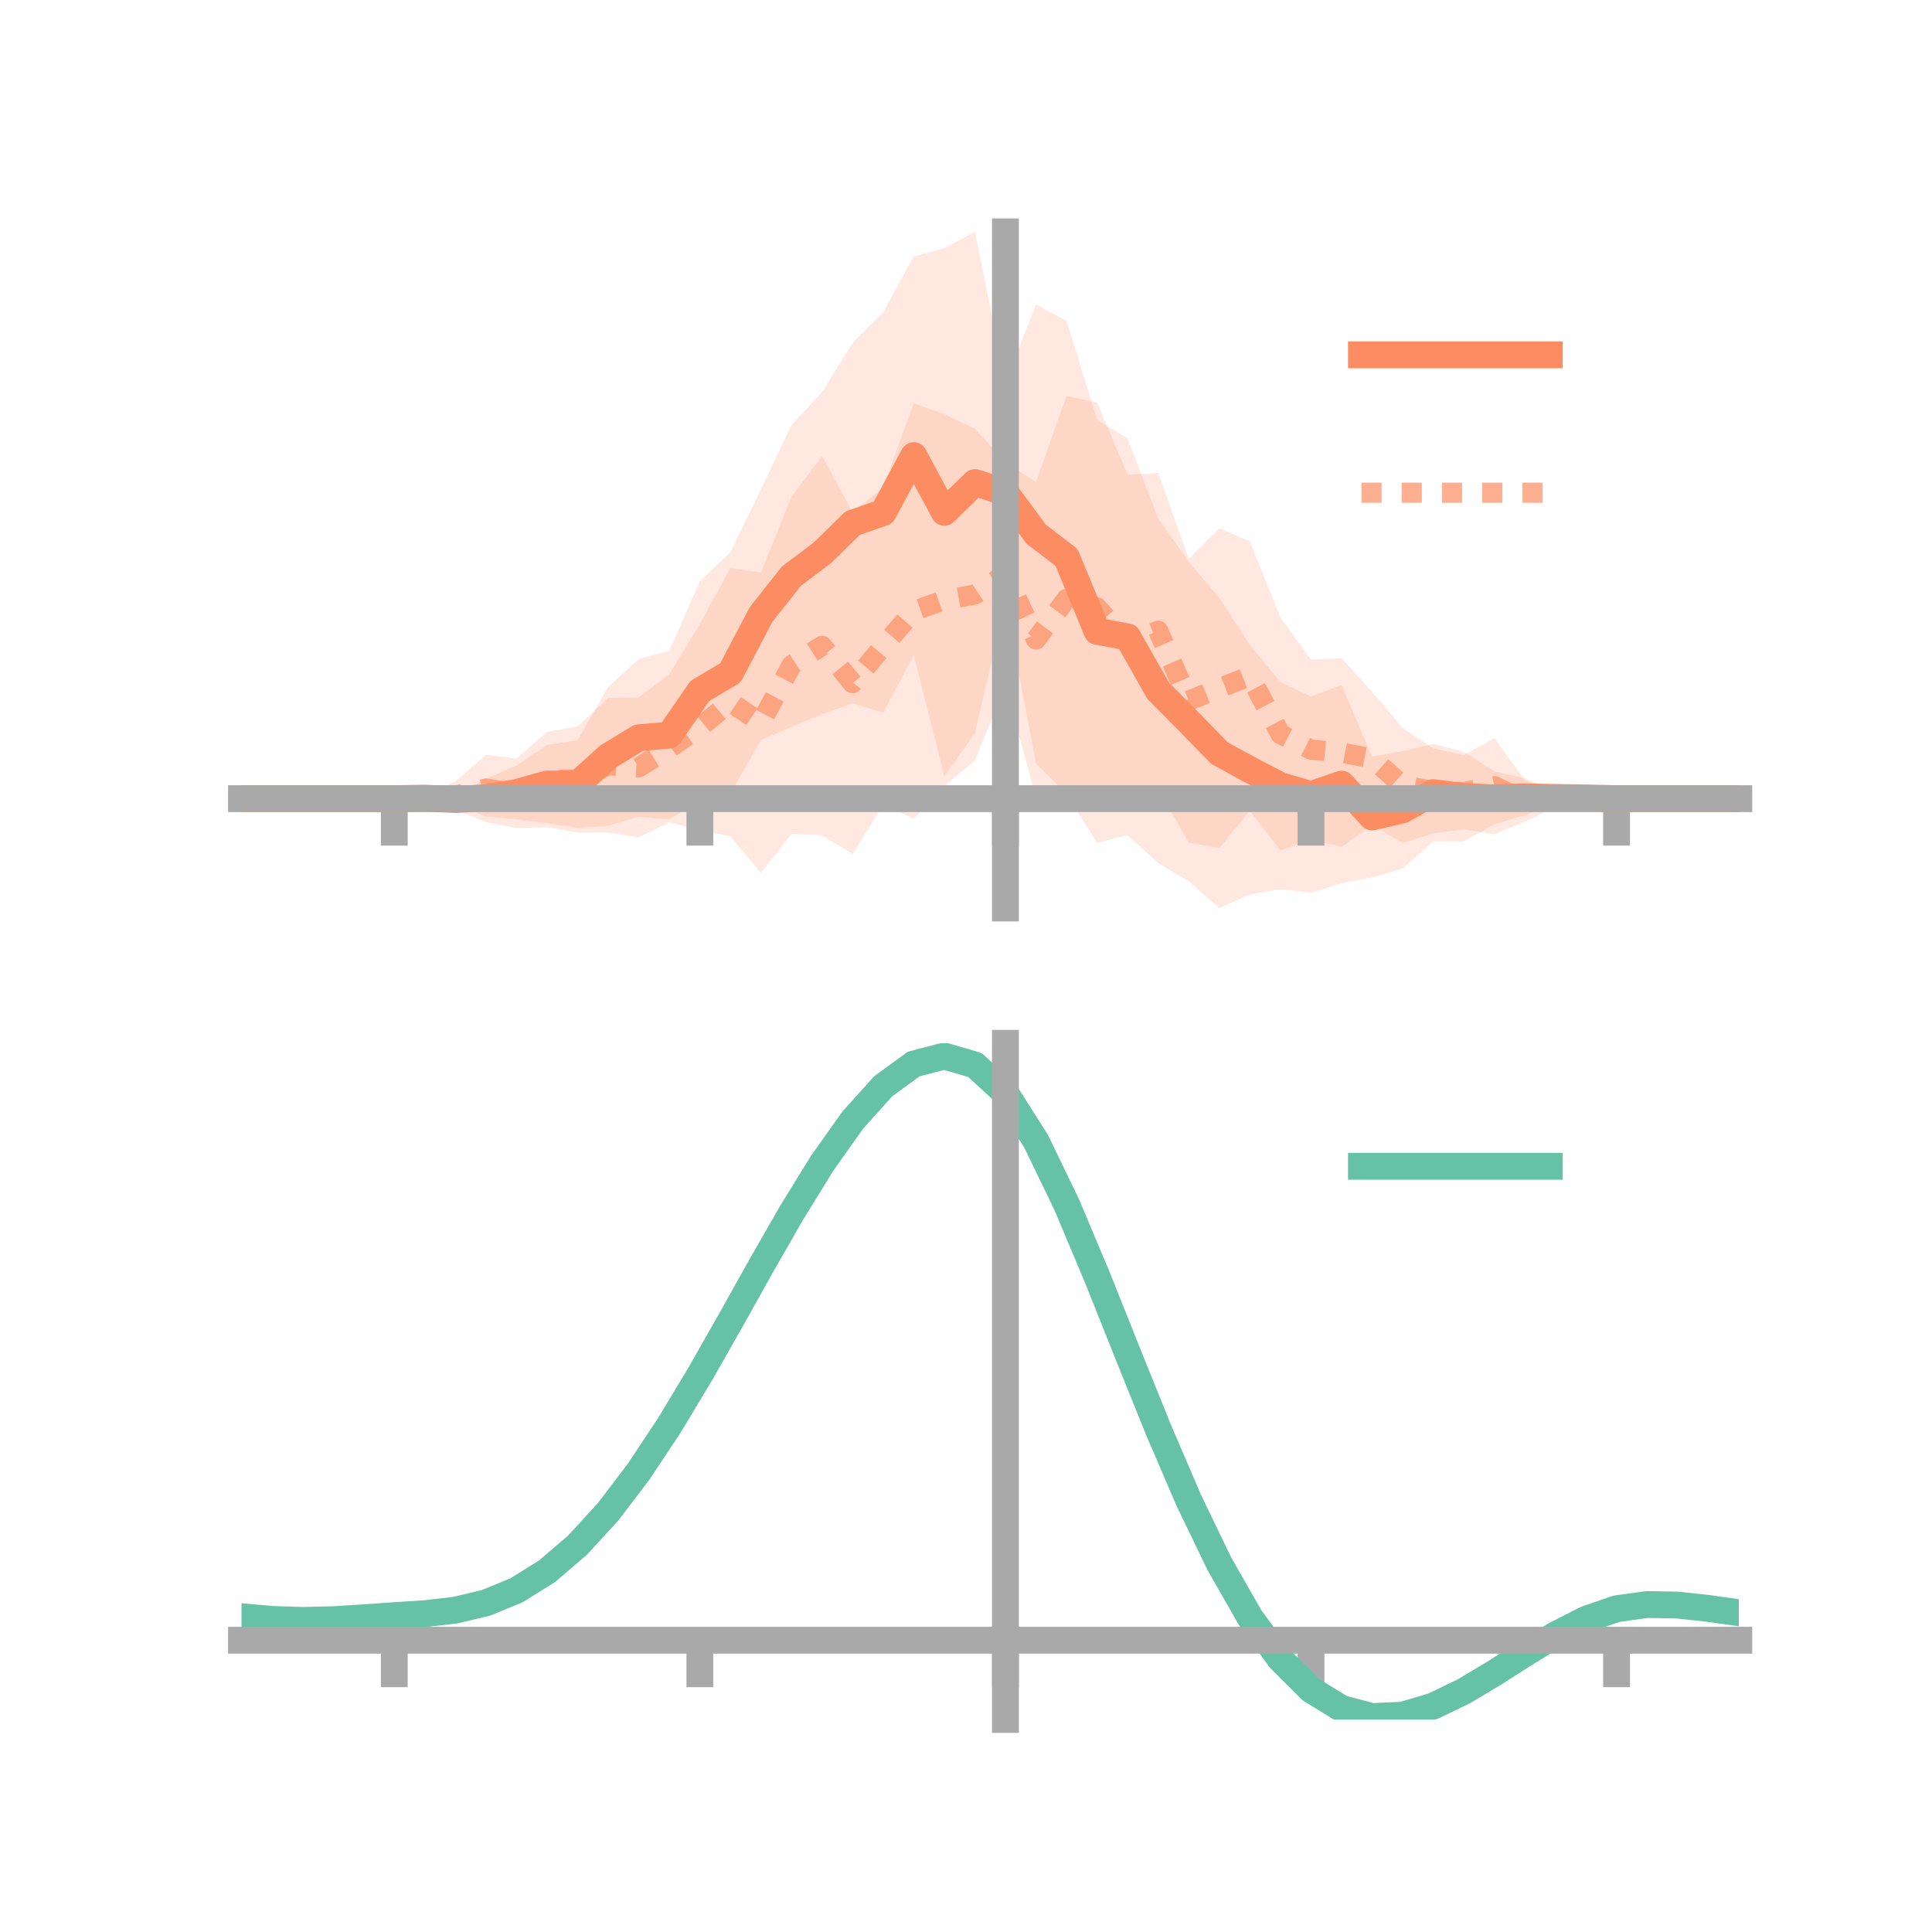 <?xml version="1.0" encoding="utf-8" standalone="no"?>
<!DOCTYPE svg PUBLIC "-//W3C//DTD SVG 1.1//EN"
  "http://www.w3.org/Graphics/SVG/1.1/DTD/svg11.dtd">
<!-- Created with matplotlib (https://matplotlib.org/) -->
<svg height="144pt" version="1.1" viewBox="0 0 144 144" width="144pt" xmlns="http://www.w3.org/2000/svg" xmlns:xlink="http://www.w3.org/1999/xlink">
 <defs>
  <style type="text/css">*{stroke-linecap:butt;stroke-linejoin:round;}</style>
 </defs>
 <g id="figure_1">
  <g id="patch_1">
   <path d="M 0 144 
L 144 144 
L 144 0 
L 0 0 
z
" style="fill:none;"/>
  </g>
  <g id="axes_1">
   <g id="patch_2">
    <path d="M 18 67.68 
L 129.6 67.68 
L 129.6 17.28 
L 18 17.28 
z
" style="fill:none;"/>
   </g>
   <g id="PolyCollection_1">
    <path clip-path="url(#pea3a317cdc)" d="M 18 59.526 
L 18 59.526 
L 20.278 59.526 
L 22.555 59.526 
L 24.833 59.526 
L 27.11 59.526 
L 29.388 59.526 
L 31.665 58.935 
L 33.943 59.291 
L 36.22 58.047 
L 38.498 57.069 
L 40.776 55.516 
L 43.053 55.166 
L 45.331 51.208 
L 47.608 49.109 
L 49.886 48.515 
L 52.163 43.329 
L 54.441 41.163 
L 56.718 36.469 
L 58.996 31.687 
L 61.273 29.226 
L 63.551 25.57 
L 65.829 23.285 
L 68.106 19.115 
L 70.384 18.513 
L 72.661 17.28 
L 74.939 28.493 
L 77.216 22.7 
L 79.494 23.914 
L 81.771 31.286 
L 84.049 32.7 
L 86.327 38.653 
L 88.604 41.89 
L 90.882 44.57 
L 93.159 48.083 
L 95.437 50.839 
L 97.714 51.913 
L 99.992 51.06 
L 102.269 56.388 
L 104.547 55.991 
L 106.824 55.443 
L 109.102 56.036 
L 111.38 57.493 
L 113.657 58.026 
L 115.935 58.934 
L 118.212 58.654 
L 120.49 59.526 
L 122.767 59.526 
L 125.045 59.526 
L 127.322 59.526 
L 129.6 59.526 
L 129.6 59.526 
L 129.6 59.526 
L 127.322 59.526 
L 125.045 59.526 
L 122.767 59.526 
L 120.49 59.526 
L 118.212 60.292 
L 115.935 59.939 
L 113.657 60.755 
L 111.38 61.44 
L 109.102 62.704 
L 106.824 62.711 
L 104.547 64.727 
L 102.269 65.398 
L 99.992 65.828 
L 97.714 66.535 
L 95.437 66.281 
L 93.159 66.661 
L 90.882 67.68 
L 88.604 65.674 
L 86.327 64.329 
L 84.049 62.24 
L 81.771 62.819 
L 79.494 59.178 
L 77.216 56.904 
L 74.939 44.919 
L 72.661 54.653 
L 70.384 57.86 
L 68.106 48.81 
L 65.829 53.12 
L 63.551 52.419 
L 61.273 53.221 
L 58.996 54.176 
L 56.718 55.155 
L 54.441 59.133 
L 52.163 59.668 
L 49.886 61.075 
L 47.608 60.872 
L 45.331 61.548 
L 43.053 61.706 
L 40.776 61.358 
L 38.498 61.074 
L 36.22 60.859 
L 33.943 59.904 
L 31.665 60.042 
L 29.388 59.526 
L 27.11 59.526 
L 24.833 59.526 
L 22.555 59.526 
L 20.278 59.526 
L 18 59.526 
z
" style="fill:#fc8d62;fill-opacity:0.2;"/>
   </g>
   <g id="PolyCollection_2">
    <path clip-path="url(#pea3a317cdc)" d="M 18 59.526 
L 18 59.526 
L 20.278 59.526 
L 22.555 59.526 
L 24.833 59.526 
L 27.11 59.526 
L 29.388 59.526 
L 31.665 59.283 
L 33.943 58.228 
L 36.22 56.262 
L 38.498 56.544 
L 40.776 54.549 
L 43.053 54.151 
L 45.331 52.015 
L 47.608 51.987 
L 49.886 50.261 
L 52.163 46.514 
L 54.441 42.348 
L 56.718 42.674 
L 58.996 37.01 
L 61.273 34.011 
L 63.551 38.171 
L 65.829 36.349 
L 68.106 30.059 
L 70.384 30.872 
L 72.661 31.953 
L 74.939 34.435 
L 77.216 35.928 
L 79.494 29.515 
L 81.771 30.009 
L 84.049 35.394 
L 86.327 35.248 
L 88.604 41.663 
L 90.882 39.369 
L 93.159 40.364 
L 95.437 46.035 
L 97.714 49.168 
L 99.992 49.057 
L 102.269 51.567 
L 104.547 54.258 
L 106.824 55.788 
L 109.102 56.274 
L 111.38 55.019 
L 113.657 58.148 
L 115.935 59.117 
L 118.212 58.774 
L 120.49 59.526 
L 122.767 59.526 
L 125.045 59.526 
L 127.322 59.526 
L 129.6 59.526 
L 129.6 59.526 
L 129.6 59.526 
L 127.322 59.526 
L 125.045 59.526 
L 122.767 59.526 
L 120.49 59.526 
L 118.212 60.088 
L 115.935 60.181 
L 113.657 61.233 
L 111.38 62.174 
L 109.102 61.807 
L 106.824 62.113 
L 104.547 62.832 
L 102.269 61.506 
L 99.992 63.131 
L 97.714 62.58 
L 95.437 63.394 
L 93.159 60.429 
L 90.882 63.208 
L 88.604 62.794 
L 86.327 58.782 
L 84.049 60.366 
L 81.771 60.542 
L 79.494 59.77 
L 77.216 59.406 
L 74.939 51.128 
L 72.661 56.68 
L 70.384 58.583 
L 68.106 61.01 
L 65.829 59.983 
L 63.551 63.651 
L 61.273 62.271 
L 58.996 62.143 
L 56.718 65.07 
L 54.441 62.336 
L 52.163 61.886 
L 49.886 61.291 
L 47.608 62.401 
L 45.331 62.061 
L 43.053 62.066 
L 40.776 61.651 
L 38.498 61.717 
L 36.22 61.276 
L 33.943 60.359 
L 31.665 59.858 
L 29.388 59.526 
L 27.11 59.526 
L 24.833 59.526 
L 22.555 59.526 
L 20.278 59.526 
L 18 59.526 
z
" style="fill:#fc8d62;fill-opacity:0.2;"/>
   </g>
   <g id="matplotlib.axis_1">
    <g id="xtick_1">
     <g id="line2d_1">
      <defs>
       <path d="M 0 0 
L 0 3.5 
" id="mcc9b9c1d43" style="stroke:#a9a9a9;stroke-width:2;"/>
      </defs>
      <g>
       <use style="fill:#a9a9a9;stroke:#a9a9a9;stroke-width:2;" x="29.388" xlink:href="#mcc9b9c1d43" y="59.526"/>
      </g>
     </g>
    </g>
    <g id="xtick_2">
     <g id="line2d_2">
      <g>
       <use style="fill:#a9a9a9;stroke:#a9a9a9;stroke-width:2;" x="52.163" xlink:href="#mcc9b9c1d43" y="59.526"/>
      </g>
     </g>
    </g>
    <g id="xtick_3">
     <g id="line2d_3">
      <g>
       <use style="fill:#a9a9a9;stroke:#a9a9a9;stroke-width:2;" x="74.939" xlink:href="#mcc9b9c1d43" y="59.526"/>
      </g>
     </g>
    </g>
    <g id="xtick_4">
     <g id="line2d_4">
      <g>
       <use style="fill:#a9a9a9;stroke:#a9a9a9;stroke-width:2;" x="97.714" xlink:href="#mcc9b9c1d43" y="59.526"/>
      </g>
     </g>
    </g>
    <g id="xtick_5">
     <g id="line2d_5">
      <g>
       <use style="fill:#a9a9a9;stroke:#a9a9a9;stroke-width:2;" x="120.49" xlink:href="#mcc9b9c1d43" y="59.526"/>
      </g>
     </g>
    </g>
   </g>
   <g id="matplotlib.axis_2"/>
   <g id="line2d_6">
    <path clip-path="url(#pea3a317cdc)" d="M 18 59.526 
L 20.278 59.526 
L 22.555 59.526 
L 24.833 59.526 
L 27.11 59.526 
L 29.388 59.526 
L 31.665 59.489 
L 33.943 59.597 
L 36.22 59.453 
L 38.498 59.072 
L 40.776 58.437 
L 43.053 58.436 
L 45.331 56.378 
L 47.608 54.99 
L 49.886 54.795 
L 52.163 51.499 
L 54.441 50.148 
L 56.718 45.812 
L 58.996 42.932 
L 61.273 41.223 
L 63.551 38.995 
L 65.829 38.203 
L 68.106 33.963 
L 70.384 38.187 
L 72.661 35.967 
L 74.939 36.706 
L 77.216 39.802 
L 79.494 41.546 
L 81.771 47.053 
L 84.049 47.47 
L 86.327 51.491 
L 88.604 53.782 
L 90.882 56.125 
L 93.159 57.372 
L 95.437 58.56 
L 97.714 59.224 
L 99.992 58.444 
L 102.269 60.893 
L 104.547 60.359 
L 106.824 59.077 
L 109.102 59.37 
L 111.38 59.467 
L 113.657 59.391 
L 115.935 59.436 
L 118.212 59.473 
L 120.49 59.526 
L 122.767 59.526 
L 125.045 59.526 
L 127.322 59.526 
L 129.6 59.526 
" style="fill:none;stroke:#fc8d62;stroke-linecap:square;stroke-width:2;"/>
   </g>
   <g id="line2d_7">
    <path clip-path="url(#pea3a317cdc)" d="M 18 59.526 
L 20.278 59.526 
L 22.555 59.526 
L 24.833 59.526 
L 27.11 59.526 
L 29.388 59.526 
L 31.665 59.571 
L 33.943 59.293 
L 36.22 58.769 
L 38.498 59.13 
L 40.776 58.1 
L 43.053 58.109 
L 45.331 57.038 
L 47.608 57.194 
L 49.886 55.776 
L 52.163 54.2 
L 54.441 52.342 
L 56.718 53.872 
L 58.996 49.576 
L 61.273 48.141 
L 63.551 50.911 
L 65.829 48.166 
L 68.106 45.535 
L 70.384 44.727 
L 72.661 44.317 
L 74.939 42.781 
L 77.216 47.667 
L 79.494 44.642 
L 81.771 45.276 
L 84.049 47.88 
L 86.327 47.015 
L 88.604 52.229 
L 90.882 51.289 
L 93.159 50.397 
L 95.437 54.715 
L 97.714 55.874 
L 99.992 56.094 
L 102.269 56.537 
L 104.547 58.545 
L 106.824 58.95 
L 109.102 59.04 
L 111.38 58.596 
L 113.657 59.691 
L 115.935 59.649 
L 118.212 59.431 
L 120.49 59.526 
L 122.767 59.526 
L 125.045 59.526 
L 127.322 59.526 
L 129.6 59.526 
" style="fill:none;stroke:#fc8d62;stroke-dasharray:1.5,1.5;stroke-dashoffset:0;stroke-opacity:0.7;stroke-width:1.5;"/>
   </g>
   <g id="patch_3">
    <path d="M 74.939 67.68 
L 74.939 17.28 
" style="fill:none;stroke:#a9a9a9;stroke-linecap:square;stroke-linejoin:miter;stroke-width:2;"/>
   </g>
   <g id="patch_4">
    <path d="M 129.6 67.68 
L 129.6 17.28 
" style="fill:none;"/>
   </g>
   <g id="patch_5">
    <path d="M 18 59.526 
L 129.6 59.526 
" style="fill:none;stroke:#a9a9a9;stroke-linecap:square;stroke-linejoin:miter;stroke-width:2;"/>
   </g>
   <g id="patch_6">
    <path d="M 18 17.28 
L 129.6 17.28 
" style="fill:none;"/>
   </g>
   <g id="legend_1">
    <g id="line2d_8">
     <path d="M 101.475 26.449 
L 115.475 26.449 
" style="fill:none;stroke:#fc8d62;stroke-linecap:square;stroke-width:2;"/>
    </g>
    <g id="line2d_9"/>
    <g id="text_1">
     <!--   -->
     <g transform="translate(121.075 28.899)scale(0.07 -0.07)">
      <defs>
       <path id="DejaVuSans-32"/>
      </defs>
      <use xlink:href="#DejaVuSans-32"/>
     </g>
    </g>
    <g id="line2d_10">
     <path d="M 101.475 36.724 
L 115.475 36.724 
" style="fill:none;stroke:#fc8d62;stroke-dasharray:1.5,1.5;stroke-dashoffset:0;stroke-opacity:0.7;stroke-width:1.5;"/>
    </g>
    <g id="line2d_11"/>
    <g id="text_2">
     <!--   -->
     <g transform="translate(121.075 39.174)scale(0.07 -0.07)">
      <use xlink:href="#DejaVuSans-32"/>
     </g>
    </g>
   </g>
  </g>
  <g id="axes_2">
   <g id="patch_7">
    <path d="M 18 128.16 
L 129.6 128.16 
L 129.6 77.76 
L 18 77.76 
z
" style="fill:none;"/>
   </g>
   <g id="PolyCollection_3">
    <path clip-path="url(#p227d16de7c)" d="M 18 120.542 
L 18 120.461 
L 20.278 120.671 
L 22.555 120.745 
L 24.833 120.686 
L 27.11 120.536 
L 29.388 120.364 
L 31.665 120.214 
L 33.943 119.945 
L 36.22 119.398 
L 38.498 118.448 
L 40.776 117.004 
L 43.053 115.014 
L 45.331 112.471 
L 47.608 109.406 
L 49.886 105.886 
L 52.163 102.012 
L 54.441 97.914 
L 56.718 93.745 
L 58.996 89.681 
L 61.273 85.91 
L 63.551 82.632 
L 65.829 80.048 
L 68.106 78.359 
L 70.384 77.76 
L 72.661 78.436 
L 74.939 80.554 
L 77.216 84.191 
L 79.494 88.972 
L 81.771 94.462 
L 84.049 100.255 
L 86.327 105.995 
L 88.604 111.383 
L 90.882 116.184 
L 93.159 120.23 
L 95.437 123.418 
L 97.714 125.708 
L 99.992 127.121 
L 102.269 127.725 
L 104.547 127.628 
L 106.824 126.964 
L 109.102 125.884 
L 111.38 124.548 
L 113.657 123.117 
L 115.935 121.752 
L 118.212 120.605 
L 120.49 119.825 
L 122.767 119.513 
L 125.045 119.561 
L 127.322 119.818 
L 129.6 120.152 
L 129.6 120.258 
L 129.6 120.258 
L 127.322 119.947 
L 125.045 119.708 
L 122.767 119.67 
L 120.49 119.987 
L 118.212 120.778 
L 115.935 121.957 
L 113.657 123.371 
L 111.38 124.855 
L 109.102 126.241 
L 106.824 127.36 
L 104.547 128.049 
L 102.269 128.16 
L 99.992 127.568 
L 97.714 126.18 
L 95.437 123.941 
L 93.159 120.841 
L 90.882 116.919 
L 88.604 112.27 
L 86.327 107.052 
L 84.049 101.489 
L 81.771 95.869 
L 79.494 90.54 
L 77.216 85.896 
L 74.939 82.365 
L 72.661 80.316 
L 70.384 79.666 
L 68.106 80.248 
L 65.829 81.879 
L 63.551 84.367 
L 61.273 87.515 
L 58.996 91.129 
L 56.718 95.016 
L 54.441 98.997 
L 52.163 102.906 
L 49.886 106.598 
L 47.608 109.951 
L 45.331 112.874 
L 43.053 115.304 
L 40.776 117.216 
L 38.498 118.614 
L 36.22 119.541 
L 33.943 120.075 
L 31.665 120.334 
L 29.388 120.473 
L 27.11 120.629 
L 24.833 120.76 
L 22.555 120.805 
L 20.278 120.733 
L 18 120.542 
z
" style="fill:#66c2a5;fill-opacity:0.2;"/>
   </g>
   <g id="matplotlib.axis_3">
    <g id="xtick_6">
     <g id="line2d_12">
      <g>
       <use style="fill:#a9a9a9;stroke:#a9a9a9;stroke-width:2;" x="29.388" xlink:href="#mcc9b9c1d43" y="122.253"/>
      </g>
     </g>
    </g>
    <g id="xtick_7">
     <g id="line2d_13">
      <g>
       <use style="fill:#a9a9a9;stroke:#a9a9a9;stroke-width:2;" x="52.163" xlink:href="#mcc9b9c1d43" y="122.253"/>
      </g>
     </g>
    </g>
    <g id="xtick_8">
     <g id="line2d_14">
      <g>
       <use style="fill:#a9a9a9;stroke:#a9a9a9;stroke-width:2;" x="74.939" xlink:href="#mcc9b9c1d43" y="122.253"/>
      </g>
     </g>
    </g>
    <g id="xtick_9">
     <g id="line2d_15">
      <g>
       <use style="fill:#a9a9a9;stroke:#a9a9a9;stroke-width:2;" x="97.714" xlink:href="#mcc9b9c1d43" y="122.253"/>
      </g>
     </g>
    </g>
    <g id="xtick_10">
     <g id="line2d_16">
      <g>
       <use style="fill:#a9a9a9;stroke:#a9a9a9;stroke-width:2;" x="120.49" xlink:href="#mcc9b9c1d43" y="122.253"/>
      </g>
     </g>
    </g>
   </g>
   <g id="matplotlib.axis_4"/>
   <g id="line2d_17">
    <path clip-path="url(#p227d16de7c)" d="M 18 120.501 
L 20.278 120.702 
L 22.555 120.775 
L 24.833 120.723 
L 27.11 120.582 
L 29.388 120.419 
L 31.665 120.274 
L 33.943 120.01 
L 36.22 119.47 
L 38.498 118.531 
L 40.776 117.11 
L 43.053 115.159 
L 45.331 112.672 
L 47.608 109.678 
L 49.886 106.242 
L 52.163 102.459 
L 54.441 98.456 
L 56.718 94.381 
L 58.996 90.405 
L 61.273 86.713 
L 63.551 83.499 
L 65.829 80.964 
L 68.106 79.304 
L 70.384 78.713 
L 72.661 79.376 
L 74.939 81.46 
L 77.216 85.044 
L 79.494 89.756 
L 81.771 95.166 
L 84.049 100.872 
L 86.327 106.523 
L 88.604 111.826 
L 90.882 116.551 
L 93.159 120.536 
L 95.437 123.679 
L 97.714 125.944 
L 99.992 127.344 
L 102.269 127.942 
L 104.547 127.839 
L 106.824 127.162 
L 109.102 126.063 
L 111.38 124.701 
L 113.657 123.244 
L 115.935 121.854 
L 118.212 120.692 
L 120.49 119.906 
L 122.767 119.591 
L 125.045 119.634 
L 127.322 119.882 
L 129.6 120.205 
" style="fill:none;stroke:#66c2a5;stroke-linecap:square;stroke-width:2;"/>
   </g>
   <g id="patch_8">
    <path d="M 74.939 128.16 
L 74.939 77.76 
" style="fill:none;stroke:#a9a9a9;stroke-linecap:square;stroke-linejoin:miter;stroke-width:2;"/>
   </g>
   <g id="patch_9">
    <path d="M 129.6 128.16 
L 129.6 77.76 
" style="fill:none;"/>
   </g>
   <g id="patch_10">
    <path d="M 18 122.253 
L 129.6 122.253 
" style="fill:none;stroke:#a9a9a9;stroke-linecap:square;stroke-linejoin:miter;stroke-width:2;"/>
   </g>
   <g id="patch_11">
    <path d="M 18 77.76 
L 129.6 77.76 
" style="fill:none;"/>
   </g>
   <g id="legend_2">
    <g id="line2d_18">
     <path d="M 101.475 86.929 
L 115.475 86.929 
" style="fill:none;stroke:#66c2a5;stroke-linecap:square;stroke-width:2;"/>
    </g>
    <g id="line2d_19"/>
    <g id="text_3">
     <!--   -->
     <g transform="translate(121.075 89.379)scale(0.07 -0.07)">
      <use xlink:href="#DejaVuSans-32"/>
     </g>
    </g>
   </g>
  </g>
 </g>
 <defs>
  <clipPath id="pea3a317cdc">
   <rect height="50.4" width="111.6" x="18" y="17.28"/>
  </clipPath>
  <clipPath id="p227d16de7c">
   <rect height="50.4" width="111.6" x="18" y="77.76"/>
  </clipPath>
 </defs>
</svg>
